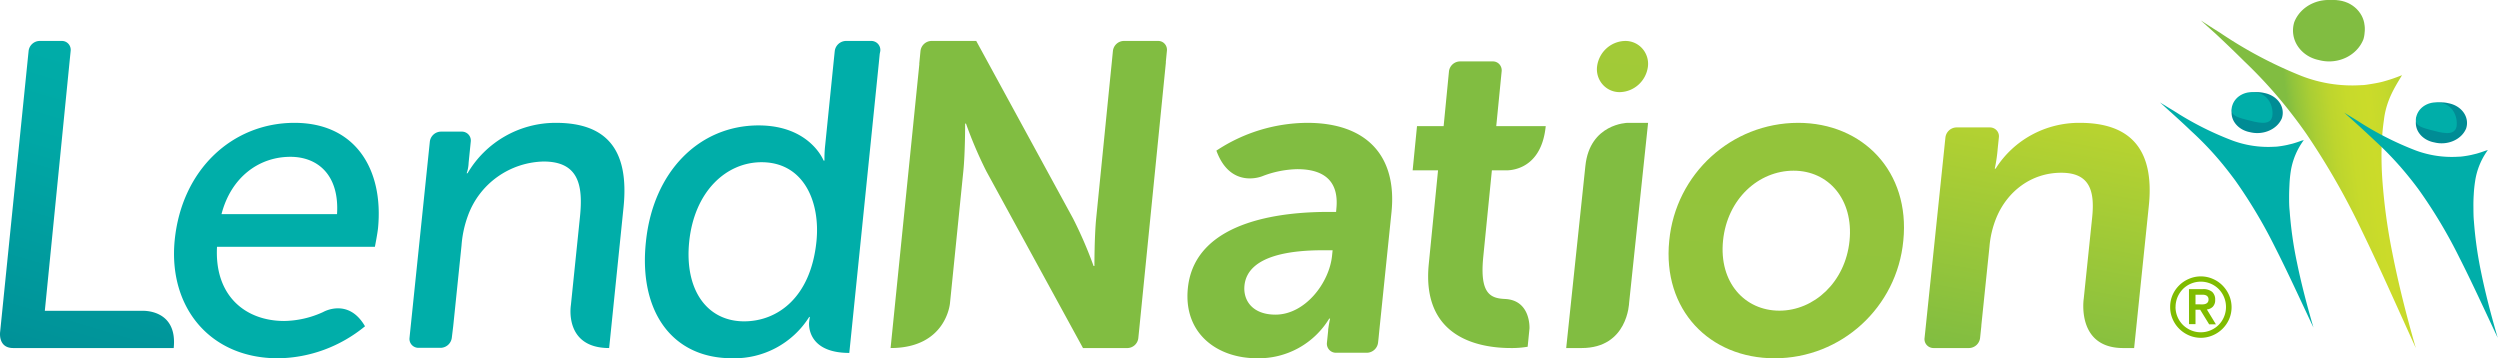 <svg xmlns="http://www.w3.org/2000/svg" width="314" height="45" viewBox="0 0 314 45">
    <defs>
        <linearGradient id="a" x1="34.996%" x2="68.599%" y1="139.339%" y2="-37.208%">
            <stop offset="19%" stop-color="#81BD41"/>
            <stop offset="100%" stop-color="#CBDB2A"/>
        </linearGradient>
        <linearGradient id="b" x1="46709%" x2="47352%" y1="5198.396%" y2="-392.547%">
            <stop offset="19%" stop-color="#81BD41"/>
            <stop offset="100%" stop-color="#CBDB2A"/>
        </linearGradient>
        <linearGradient id="c" x1="67.712%" x2="42.807%" y1="-2.564%" y2="140.739%">
            <stop offset="0%" stop-color="#00AEA9"/>
            <stop offset="29%" stop-color="#00A7A5"/>
            <stop offset="72%" stop-color="#009399"/>
            <stop offset="83%" stop-color="#008C95"/>
        </linearGradient>
        <linearGradient id="d" x1="28096%" x2="28096%" y1="602%" y2="8703%">
            <stop offset="0%" stop-color="#00AEA9"/>
            <stop offset="29%" stop-color="#00A7A5"/>
            <stop offset="72%" stop-color="#009399"/>
            <stop offset="83%" stop-color="#008C95"/>
        </linearGradient>
        <linearGradient id="e" x1="32476%" x2="32476%" y1="602%" y2="8703%">
            <stop offset="0%" stop-color="#00AEA9"/>
            <stop offset="29%" stop-color="#00A7A5"/>
            <stop offset="72%" stop-color="#009399"/>
            <stop offset="83%" stop-color="#008C95"/>
        </linearGradient>
        <linearGradient id="f" x1="41757%" x2="42400%" y1="5375.902%" y2="-800.403%">
            <stop offset="19%" stop-color="#81BD41"/>
            <stop offset="100%" stop-color="#CBDB2A"/>
        </linearGradient>
        <linearGradient id="g" x1="49988%" x2="50631%" y1="1656.515%" y2="-17.619%">
            <stop offset="19%" stop-color="#81BD41"/>
            <stop offset="100%" stop-color="#CBDB2A"/>
        </linearGradient>
        <linearGradient id="h" x1="29059.087%" x2="29687.869%" y1="6573%" y2="-805%">
            <stop offset="19%" stop-color="#81BD41"/>
            <stop offset="100%" stop-color="#CBDB2A"/>
        </linearGradient>
        <linearGradient id="i" x1="52450%" x2="53093%" y1="949.025%" y2="39.648%">
            <stop offset="19%" stop-color="#81BD41"/>
            <stop offset="100%" stop-color="#CBDB2A"/>
        </linearGradient>
        <linearGradient id="j" x1="55114.531%" x2="55750.093%" y1="7633%" y2="255%">
            <stop offset="19%" stop-color="#81BD41"/>
            <stop offset="100%" stop-color="#CBDB2A"/>
        </linearGradient>
        <linearGradient id="k" x1="36831%" x2="36831%" y1="602%" y2="8703%">
            <stop offset="0%" stop-color="#00AEA9"/>
            <stop offset="29%" stop-color="#00A7A5"/>
            <stop offset="72%" stop-color="#009399"/>
            <stop offset="83%" stop-color="#008C95"/>
        </linearGradient>
        <linearGradient id="l" x1="1125303%" x2="1131329%" y1="-179472%" y2="-179472%">
            <stop offset="0%" stop-color="#00AEA9"/>
            <stop offset="29%" stop-color="#00A7A5"/>
            <stop offset="72%" stop-color="#009399"/>
            <stop offset="83%" stop-color="#008C95"/>
        </linearGradient>
        <linearGradient id="m" x1="626039.288%" x2="625846.044%" y1="1629%" y2="2258%">
            <stop offset="0%" stop-color="#00AEA9"/>
            <stop offset="29%" stop-color="#00A7A5"/>
            <stop offset="72%" stop-color="#009399"/>
            <stop offset="83%" stop-color="#008C95"/>
        </linearGradient>
        <linearGradient id="n" x1="712163%" x2="712961%" y1="1935%" y2="1935%">
            <stop offset="0%" stop-color="#00AEA9"/>
            <stop offset="29%" stop-color="#00A7A5"/>
            <stop offset="72%" stop-color="#009399"/>
            <stop offset="83%" stop-color="#008C95"/>
        </linearGradient>
        <linearGradient id="o" x1="123.246%" x2="49.699%" y1="59.984%" y2="74.385%">
            <stop offset="0%" stop-color="#81BD41"/>
            <stop offset="10%" stop-color="#97C63A"/>
            <stop offset="26%" stop-color="#B4D231"/>
            <stop offset="40%" stop-color="#C5D92C"/>
            <stop offset="50%" stop-color="#CBDB2A"/>
            <stop offset="63%" stop-color="#C7DA2B"/>
            <stop offset="74%" stop-color="#BDD52E"/>
            <stop offset="85%" stop-color="#AACE34"/>
            <stop offset="95%" stop-color="#91C43C"/>
            <stop offset="100%" stop-color="#81BD41"/>
        </linearGradient>
        <linearGradient id="p" x1="619983.344%" x2="619704.452%" y1="-41%" y2="873%">
            <stop offset="0%" stop-color="#81BD41"/>
            <stop offset="10%" stop-color="#97C63A"/>
            <stop offset="26%" stop-color="#B4D231"/>
            <stop offset="40%" stop-color="#C5D92C"/>
            <stop offset="50%" stop-color="#CBDB2A"/>
            <stop offset="63%" stop-color="#C7DA2B"/>
            <stop offset="74%" stop-color="#BDD52E"/>
            <stop offset="85%" stop-color="#AACE34"/>
            <stop offset="95%" stop-color="#91C43C"/>
            <stop offset="100%" stop-color="#81BD41"/>
        </linearGradient>
        <linearGradient id="q" x1="710558%" x2="711716%" y1="404%" y2="404%">
            <stop offset="0%" stop-color="#81BD41"/>
            <stop offset="10%" stop-color="#97C63A"/>
            <stop offset="26%" stop-color="#B4D231"/>
            <stop offset="40%" stop-color="#C5D92C"/>
            <stop offset="50%" stop-color="#CBDB2A"/>
            <stop offset="63%" stop-color="#C7DA2B"/>
            <stop offset="74%" stop-color="#BDD52E"/>
            <stop offset="85%" stop-color="#AACE34"/>
            <stop offset="95%" stop-color="#91C43C"/>
            <stop offset="100%" stop-color="#81BD41"/>
        </linearGradient>
        <linearGradient id="r" x1="1116757%" x2="1122783%" y1="-176042%" y2="-176042%">
            <stop offset="0%" stop-color="#00AEA9"/>
            <stop offset="29%" stop-color="#00A7A5"/>
            <stop offset="72%" stop-color="#009399"/>
            <stop offset="83%" stop-color="#008C95"/>
        </linearGradient>
        <linearGradient id="s" x1="620221.151%" x2="620028.799%" y1="1813%" y2="2442%">
            <stop offset="0%" stop-color="#00AEA9"/>
            <stop offset="29%" stop-color="#00A7A5"/>
            <stop offset="72%" stop-color="#009399"/>
            <stop offset="83%" stop-color="#008C95"/>
        </linearGradient>
        <linearGradient id="t" x1="708811%" x2="709609%" y1="2119%" y2="2119%">
            <stop offset="0%" stop-color="#00AEA9"/>
            <stop offset="29%" stop-color="#00A7A5"/>
            <stop offset="72%" stop-color="#009399"/>
            <stop offset="83%" stop-color="#008C95"/>
        </linearGradient>
    </defs>
    <g fill="none" fill-rule="nonzero">
        <path fill="url(#a)" d="M261.232 15.429c-4.307-.032-8.318 2.149-10.58 5.753h-.11c.137-.628.24-1.263.31-1.902l.048-.453v-.054l.158-1.517c.043-.32-.06-.643-.279-.883a1.138 1.138 0 0 0-.863-.369h-4.192a1.43 1.43 0 0 0-1.377 1.252l-.062.576-.096.94-2.313 22.235-.07.677-.089.832c-.023.31.086.613.3.84.214.228.514.357.83.358h4.474a1.43 1.43 0 0 0 1.376-1.252l.159-1.516a.32.32 0 0 0 0-.081l1.018-9.842c.098-1.266.393-2.51.875-3.688 1.376-3.31 4.391-5.638 8.143-5.638 3.586 0 4.233 2.274 3.882 5.638l-1.053 10.152s-.977 6.227 4.95 6.227h1.376l1.838-17.787c.778-7.297-2.423-10.498-8.653-10.498z"/>
        <path fill="url(#b)" d="M164.188 15.429a20.844 20.844 0 0 0-11.41 3.49c1.78 4.899 5.784 3.206 5.784 3.206a12.855 12.855 0 0 1 4.377-.878c3.092 0 5.287 1.271 4.907 4.982l-.034.387h-.939c-4.59 0-16.767.608-17.678 9.578-.573 5.646 3.638 8.803 8.677 8.803a10.351 10.351 0 0 0 9.077-4.982h.11s-.13.567-.241 1.382a.747.747 0 0 0 0 .132l-.159 1.547a1.134 1.134 0 0 0 1.118 1.23h3.928c.713-.026 1.3-.569 1.38-1.278l.056-.497.103-1.05 1.526-14.81c.732-7.145-3.168-11.242-10.582-11.242zm3.12 16.667c-.345 3.455-3.403 7.422-7.11 7.422-2.878 0-4.08-1.776-3.893-3.656.4-3.932 6.26-4.43 9.857-4.43h1.215l-.069.664z"/>
        <path fill="url(#c)" d="M17.845 39.04H5.63L8.754 7.593l.12-1.188a1.13 1.13 0 0 0-.272-.89 1.094 1.094 0 0 0-.843-.372H4.937a1.42 1.42 0 0 0-1.344 1.262l-.121 1.188L.018 41.667s-.31 2.047 1.64 2.047h20.159c.51-4.953-3.972-4.674-3.972-4.674z"/>
        <path fill="url(#d)" d="M36.983 15.429c-7.734 0-14.167 5.807-15.046 14.789C21.14 38.588 26.371 45 34.911 45c3.972-.047 7.817-1.46 10.934-4.018-2.087-3.62-5.246-1.796-5.246-1.796a12.094 12.094 0 0 1-4.904 1.128c-4.836 0-8.774-3.126-8.438-9.316h19.829s.322-1.623.395-2.347c.711-7.325-2.79-13.222-10.498-13.222zM27.82 26.896c1.2-4.63 4.696-7.2 8.654-7.2 3.494 0 6.17 2.347 5.856 7.2H27.82z"/>
        <path fill="url(#e)" d="M69.818 15.429a12.828 12.828 0 0 0-11.096 6.337h-.11c.15-.426.232-.872.247-1.322l.268-2.65a1.112 1.112 0 0 0-.276-.888 1.129 1.129 0 0 0-.856-.374H55.36a1.43 1.43 0 0 0-1.373 1.261l-2.504 24.17-.048.49c-.034.319.072.636.29.872.217.236.527.368.849.362h2.8a1.444 1.444 0 0 0 1.372-1.26l.178-1.466 1.043-10.126c.092-1.29.367-2.56.817-3.775 1.455-3.984 5.223-6.673 9.49-6.773 4.453 0 4.968 3.06 4.57 6.937l-1.14 11.1s-.905 5.39 4.804 5.39l1.812-17.717c.7-7.018-1.963-10.568-8.502-10.568z"/>
        <path fill="url(#f)" d="M145.503 5.143h-4.385a1.411 1.411 0 0 0-1.335 1.255l-.134 1.357-.153 1.513-1.816 18.163c-.227 2.28-.22 5.977-.22 5.977h-.107a52.567 52.567 0 0 0-2.583-5.977L122.616 5.143h-5.666a1.418 1.418 0 0 0-1.335 1.255l-.147 1.52a.559.559 0 0 0 0 .15l-3.61 35.646c7.02 0 7.461-5.645 7.461-5.645l1.675-16.561c.234-2.287.227-5.984.227-5.984h.107a52.459 52.459 0 0 0 2.556 5.984l12.141 22.206h5.613a1.404 1.404 0 0 0 1.335-1.255l.074-.726.08-.794 3.304-33.048v-.15l.133-1.357a1.125 1.125 0 0 0-.26-.859 1.088 1.088 0 0 0-.801-.382z"/>
        <path fill="url(#g)" d="M189.026 37.551c-1.86-.082-3.183-.686-2.729-5.277l1.084-10.883h1.585s4.582.446 5.177-5.552h-6.214l.609-6.176.067-.686a1.138 1.138 0 0 0-.27-.89 1.078 1.078 0 0 0-.834-.372h-4.173a1.413 1.413 0 0 0-1.338 1.262l-.067.686-.602 6.176h-3.344l-.548 5.552h3.19l-1.164 11.762c-.936 9.4 6.508 10.56 10.314 10.56.705.009 1.41-.047 2.106-.164l.228-2.299s.194-3.548-3.077-3.699z"/>
        <path fill="url(#h)" d="M203.459 11.571c1.804-.044 3.303-1.418 3.523-3.23a2.893 2.893 0 0 0-.72-2.257 2.825 2.825 0 0 0-2.152-.94c-1.792.041-3.286 1.4-3.516 3.197a2.893 2.893 0 0 0 .703 2.276c.55.62 1.339.968 2.162.954z"/>
        <path fill="url(#i)" d="M207 15.429h-2.584s-4.73.083-5.29 5.398l-2.412 22.887h1.938c5.814 0 5.965-5.682 5.965-5.682L207 15.43z"/>
        <path fill="url(#j)" d="M225.829 15.429c-8.37.014-15.363 6.41-16.171 14.789-.88 8.69 5.053 14.782 13.229 14.782 8.374.005 15.378-6.397 16.17-14.782.873-8.641-5.053-14.79-13.228-14.79zm-2.333 23.59c-4.354 0-7.615-3.544-7.082-8.801.533-5.257 4.479-8.78 8.861-8.78 4.382 0 7.552 3.6 7.026 8.808-.526 5.208-4.485 8.773-8.805 8.773z"/>
        <path fill="url(#k)" d="M109.397 5.143h-3.173a1.448 1.448 0 0 0-1.38 1.275l-.159 1.543-1.048 10.333a15.093 15.093 0 0 0-.083 1.874h-.11s-1.705-4.416-8.169-4.416c-7.409 0-13.245 5.746-14.149 14.632-.917 8.646 3.222 14.612 10.81 14.612a11.097 11.097 0 0 0 9.7-5.187h.076c0 .09-.048.289-.09.688 0 0-.42 3.83 5.05 3.83l3.705-36.373.117-1.185.069-.351a1.136 1.136 0 0 0-1.166-1.275zM93.461 40.36c-4.643 0-7.506-3.92-6.899-9.99.649-6.35 4.664-9.995 9.086-9.995 5.305 0 7.402 4.974 6.899 9.94-.718 7.103-4.94 10.045-9.086 10.045z"/>
        <path fill="#80BC00" d="M272.572 38.558a3.76 3.76 0 0 1 .302-1.506 3.897 3.897 0 0 1 2.053-2.027 3.764 3.764 0 0 1 2.996 0c.458.195.874.477 1.225.83.35.355.632.772.828 1.23.413.96.413 2.047 0 3.006a3.897 3.897 0 0 1-2.053 2.027 3.764 3.764 0 0 1-2.996 0 3.937 3.937 0 0 1-1.225-.831 3.871 3.871 0 0 1-.828-1.23 3.733 3.733 0 0 1-.302-1.5zm.673 0c0 .844.334 1.653.929 2.25a3.25 3.25 0 0 0 1.01.675c.39.168.812.253 1.238.25.423.003.843-.082 1.232-.25a3.102 3.102 0 0 0 1.683-1.689 3.212 3.212 0 0 0-.674-3.492 3.102 3.102 0 0 0-1.01-.676 3.16 3.16 0 0 0-1.231-.25 3.194 3.194 0 0 0-2.248.926 3.378 3.378 0 0 0-.674 1.013c-.164.394-.249.816-.249 1.243h-.006zm1.69-2.243h1.736c.421-.034.84.089 1.178.345.263.26.4.623.377.993.023.318-.084.633-.296.871a1.243 1.243 0 0 1-.748.345l1.138 1.87h-.848l-1.13-1.837h-.587v1.81h-.814l-.007-4.397zm.82 1.912h.586c.126.007.251.007.377 0 .115-.006.23-.032.337-.074a.62.62 0 0 0 .242-.19.582.582 0 0 0 .094-.344.569.569 0 0 0-.094-.345.62.62 0 0 0-.242-.189 1.067 1.067 0 0 0-.337-.067h-.963v1.209z"/>
        <path fill="url(#l)" d="M289.36 17.593a8.907 8.907 0 0 0-1.64 3.918 16.191 16.191 0 0 0-.16 1.615c-.027.567-.048 1.04-.048 1.6 0 .561 0 1.163.069 1.777.158 2.168.463 4.324.914 6.452.519 2.54 1.225 5.276 2.076 8.188-1.696-3.587-3.246-6.999-4.845-10.134a62.753 62.753 0 0 0-4.984-8.35c-.402-.54-.81-1.08-1.233-1.607a39.96 39.96 0 0 0-4.305-4.6c-.83-.798-1.696-1.588-2.582-2.386l-1.336-1.209c.581.365 1.156.716 1.737 1.06a38.83 38.83 0 0 0 7.29 3.703c1.702.644 3.528.92 5.35.81.298 0 .582-.047.859-.087.277-.04.519-.088.768-.142l.644-.156a16.8 16.8 0 0 0 1.128-.371l.298-.081z"/>
        <path fill="url(#m)" d="M280.411 13.424c.584-1.386 2.326-2.149 3.985-1.745.797.156 1.484.584 1.9 1.184.418.6.528 1.32.306 1.992-.584 1.398-2.346 2.164-4.014 1.745-.799-.152-1.487-.58-1.9-1.183a2.192 2.192 0 0 1-.277-1.993z"/>
        <path fill="url(#n)" d="M282.129 15.032c-1.353-.355-2.136-.603-1.741-1.816s1.812-1.906 3.164-1.552c.586.101 1.112.474 1.46 1.032.346.559.485 1.257.385 1.936-.272 1.243-1.916.746-3.268.4z"/>
        <path fill="url(#o)" d="M301.694 9.443c-.901 1.503-2.002 3.175-2.283 5.7a24.958 24.958 0 0 0-.233 2.35 34.134 34.134 0 0 0-.06 2.329c.006.812.033 1.693.093 2.586.22 3.158.645 6.297 1.275 9.397.727 3.69 1.715 7.678 2.943 11.91-2.376-5.214-4.552-10.156-6.787-14.746a91.524 91.524 0 0 0-6.98-12.187 60.542 60.542 0 0 0-1.722-2.342 57.978 57.978 0 0 0-6.006-6.69 164.183 164.183 0 0 0-3.617-3.48l-1.888-1.699c.807.529 1.621 1.05 2.422 1.55a53.93 53.93 0 0 0 10.21 5.417 17.572 17.572 0 0 0 7.487 1.158c.42 0 .821-.075 1.202-.136.38-.06.734-.122 1.08-.196.348-.074.608-.149.902-.237a18.72 18.72 0 0 0 1.574-.535l.388-.149z"/>
        <path fill="url(#p)" d="M288.162 2.773c.822-2.093 3.28-3.232 5.602-2.598 1.113.233 2.073.875 2.655 1.777.582.901.735 1.983.423 2.99-.825 2.091-3.28 3.23-5.603 2.598-1.115-.229-2.077-.87-2.66-1.773a3.536 3.536 0 0 1-.417-2.994z"/>
        <path fill="url(#q)" d="M292.04 4.631c-1.999-.465-3.19-.806-2.605-2.425.586-1.618 2.71-2.556 4.729-2.084 2.017.473 3.156 2.355 2.757 3.974-.4 1.619-2.857.994-4.882.535z"/>
        <path fill="url(#r)" d="M312.475 18.845a8.823 8.823 0 0 0-1.606 3.952 16.345 16.345 0 0 0-.166 1.614 20.776 20.776 0 0 0-.041 1.601c.006.554 0 1.162.062 1.777.161 2.168.466 4.323.914 6.452.519 2.54 1.225 5.276 2.076 8.188-1.696-3.588-3.246-7-4.845-10.134a62.02 62.02 0 0 0-4.984-8.35 38.33 38.33 0 0 0-1.233-1.608 41.02 41.02 0 0 0-4.298-4.6 146.13 146.13 0 0 0-2.582-2.385l-1.343-1.21c.581.366 1.163.717 1.737 1.068a39.242 39.242 0 0 0 7.29 3.702 13.04 13.04 0 0 0 5.336.77c.298 0 .582-.047.859-.087.277-.04.519-.088.768-.142l.644-.156a16.8 16.8 0 0 0 1.128-.371l.284-.081z"/>
        <path fill="url(#s)" d="M303.55 14.719c.58-1.397 2.331-2.164 3.994-1.75.796.154 1.482.582 1.898 1.182.416.6.525 1.32.301 1.991-.579 1.397-2.333 2.162-3.994 1.744-.8-.146-1.492-.57-1.91-1.172a2.196 2.196 0 0 1-.29-1.995z"/>
        <path fill="url(#t)" d="M305.266 16.315c-1.353-.354-2.13-.602-1.735-1.815.395-1.212 1.806-1.904 3.165-1.55.585.103 1.11.475 1.457 1.033.346.558.486 1.254.388 1.933-.279 1.242-1.916.753-3.275.399z"/>
    </g>
</svg>

